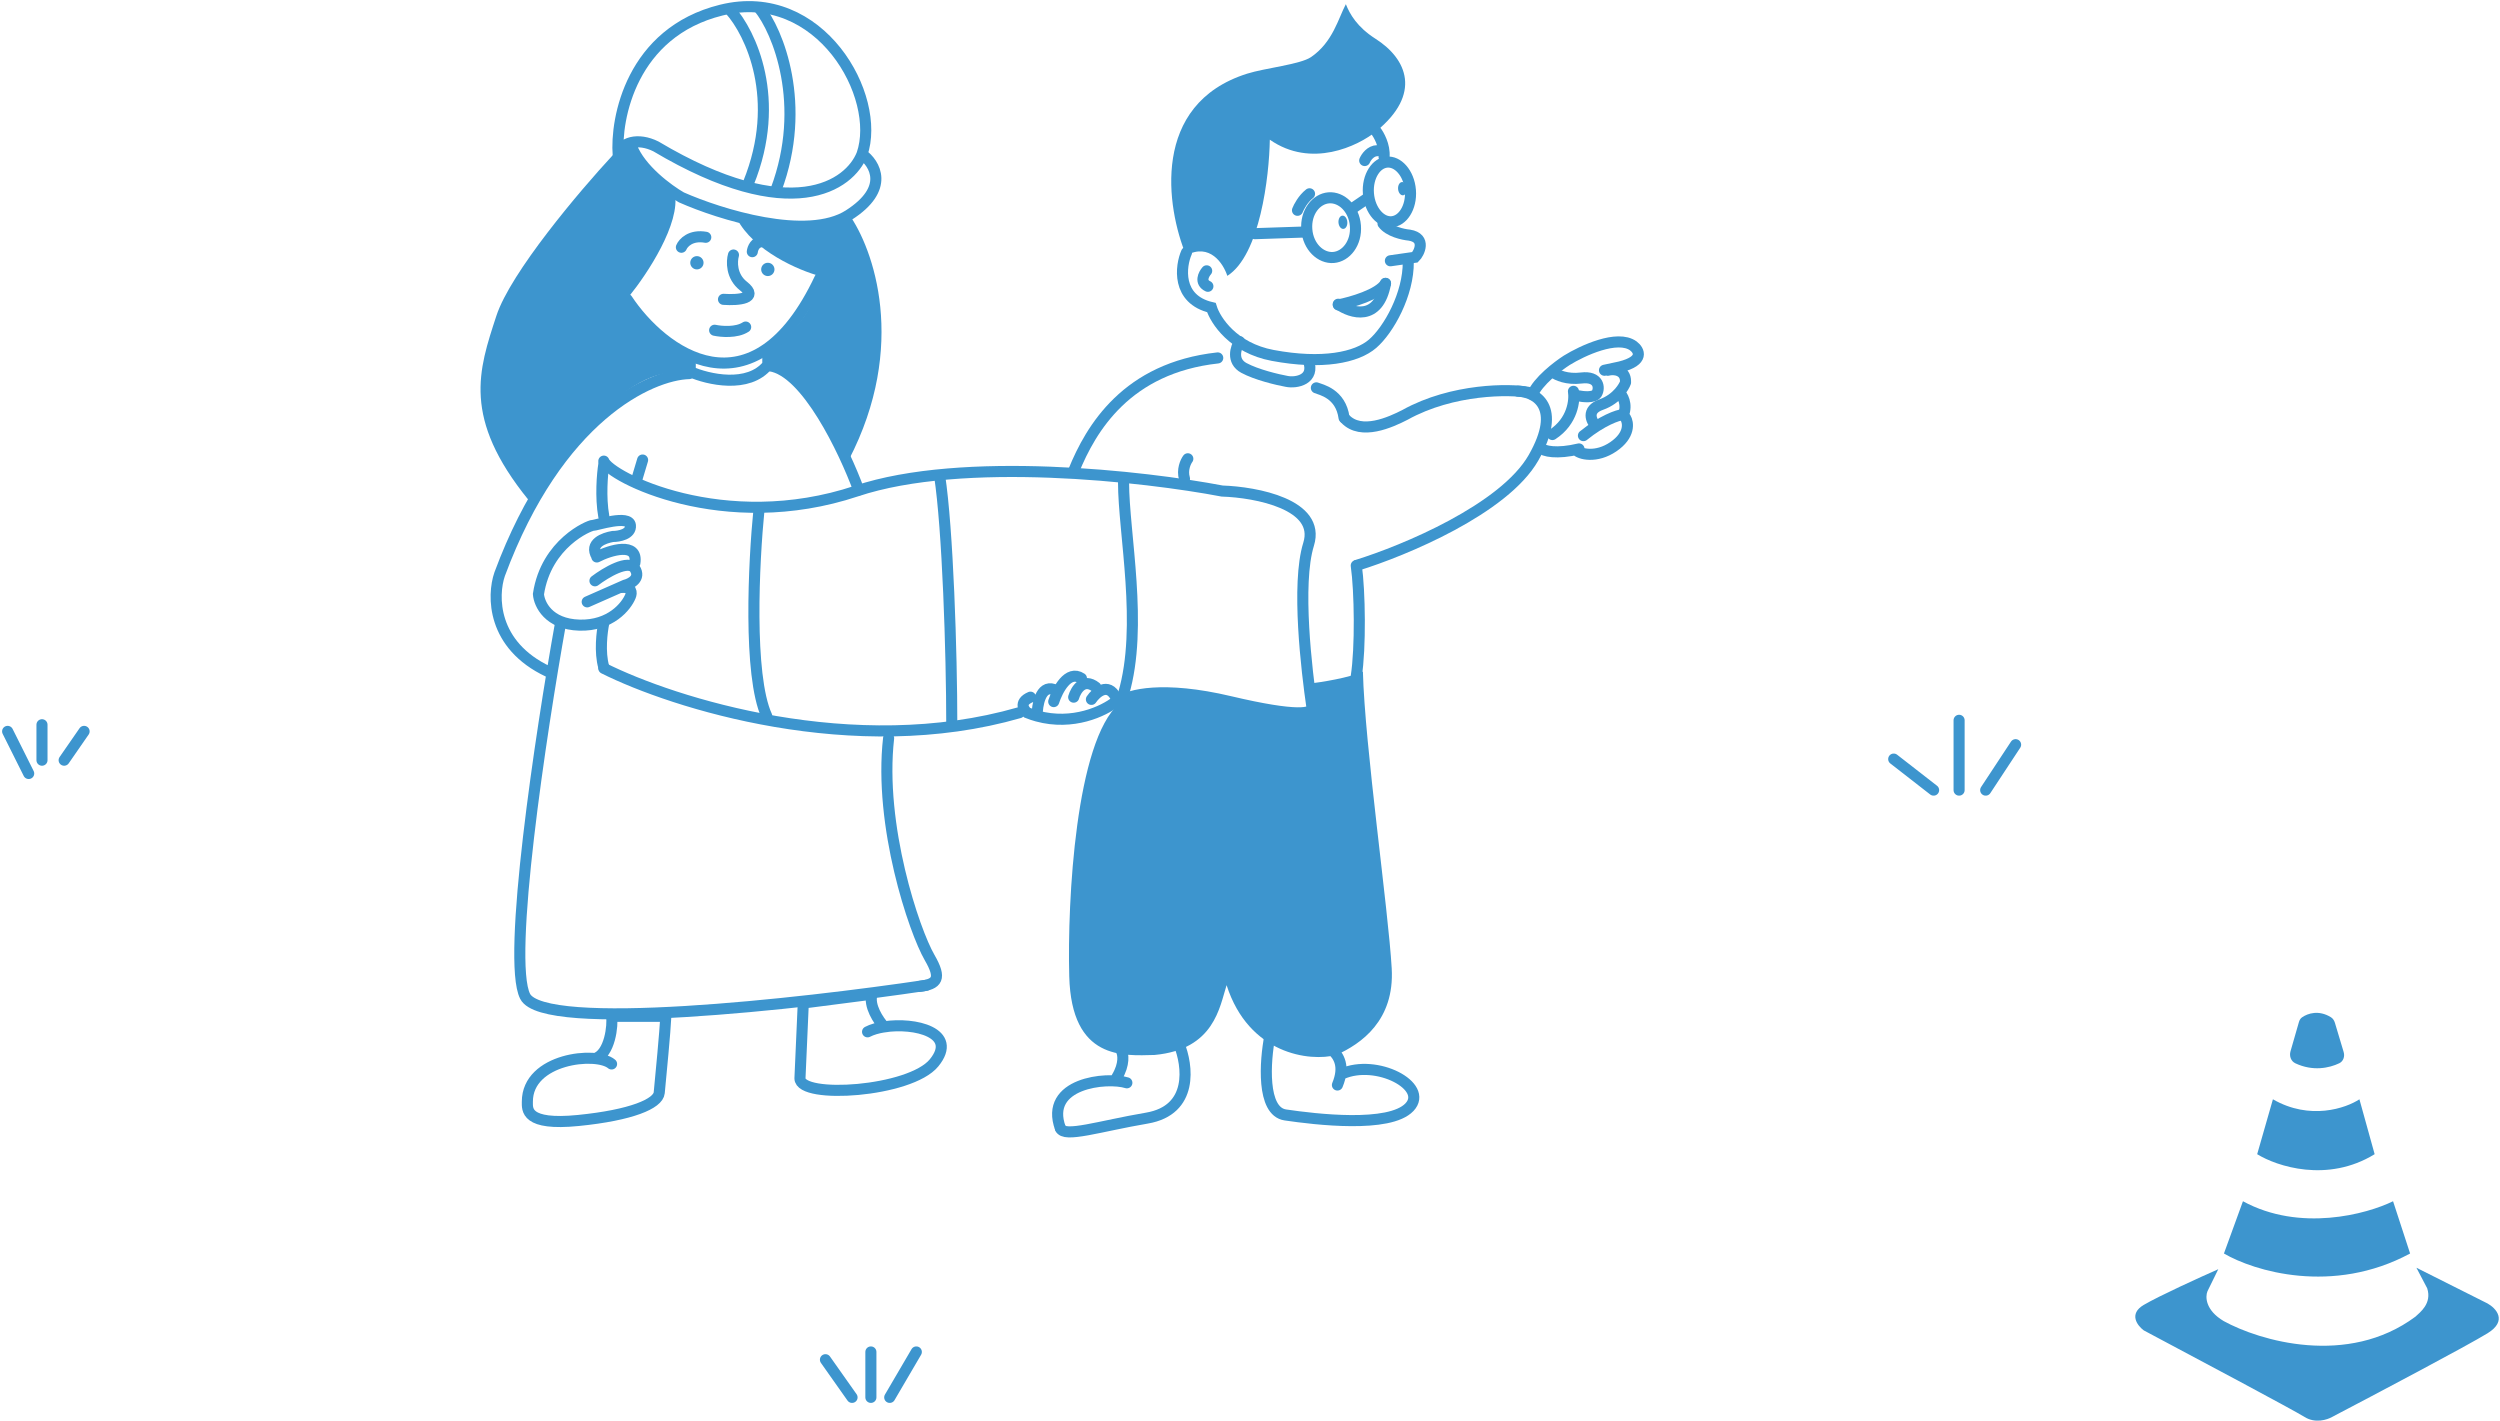 <svg width="1128" height="641" viewBox="0 0 1128 641" fill="none" xmlns="http://www.w3.org/2000/svg">
<path d="M276.443 70.061C282.443 62.461 286.61 66.894 287.943 70.061C291.143 75.261 300.276 83.561 304.443 87.061C307.243 100.661 291.943 123.728 283.943 133.561C283.943 145.561 301.61 156.894 310.443 161.061V169.061C286.843 161.061 252.61 203.394 238.443 225.561C208.443 188.561 215.943 167.061 223.943 142.561C230.343 122.961 261.61 86.061 276.443 70.061Z" fill="#3D95CE"/>
<path d="M382.943 96.561C372.543 106.161 344.943 101.894 332.443 98.561C340.043 113.361 360.61 122.061 369.943 124.561C368.743 139.761 354.443 153.561 347.443 158.561V166.561C362.243 166.161 377.277 193.728 382.943 207.561C409.743 155.961 394.11 112.061 382.943 96.561Z" fill="#3D95CE"/>
<path d="M388.943 69.561C397.943 43.561 370.065 -6.457 325.443 4.561C284.943 14.561 277.61 53.561 278.943 70.061C280.143 64.061 287.943 62.061 295.943 66.061C357.143 102.461 383.443 83.561 388.943 69.561ZM388.943 69.561C394.776 73.728 401.743 85.061 382.943 97.061C364.143 109.061 324.776 96.728 307.443 89.061C301.6 85.728 288.919 76.461 284.943 66.061" stroke="#3D95CE" stroke-width="5" stroke-linecap="round"/>
<path d="M329.443 4.561C338.592 14.788 353.058 44.705 337.729 82.561" stroke="#3D95CE" stroke-width="5" stroke-linecap="round"/>
<path d="M342.443 3.561C350.982 13.899 364.484 47.294 350.177 85.561" stroke="#3D95CE" stroke-width="5" stroke-linecap="round"/>
<path d="M282.943 135.061C298.61 158.728 339.543 189.961 369.943 125.561" stroke="#3D95CE" stroke-width="5" stroke-linecap="round"/>
<circle cx="314.443" cy="118.561" r="3" fill="#3D95CE"/>
<circle cx="346.443" cy="121.561" r="3" fill="#3D95CE"/>
<path d="M307.443 111.561C308.277 109.561 311.643 105.861 318.443 107.061" stroke="#3D95CE" stroke-width="5" stroke-linecap="round"/>
<path d="M339.443 113.561C339.61 112.061 340.743 109.061 343.943 109.061" stroke="#3D95CE" stroke-width="5" stroke-linecap="round"/>
<path d="M322.443 149.009C325.391 149.653 332.317 150.265 336.443 147.561" stroke="#3D95CE" stroke-width="5" stroke-linecap="round"/>
<path d="M330.943 115.061C330.11 117.894 329.843 124.661 335.443 129.061C342.443 134.561 333.443 135.561 326.443 135.061" stroke="#3D95CE" stroke-width="5" stroke-linecap="round"/>
<path d="M311.443 161.612V167.715C319.443 171.203 337.643 175.475 346.443 164.664V158.561" stroke="#3D95CE" stroke-width="5" stroke-linecap="round"/>
<path d="M310.943 168.561C293.443 169.061 251.843 187.861 225.443 259.061C222.11 268.728 221.843 291.061 247.443 303.061M252.943 281.061C244.11 330.394 228.543 433.161 236.943 449.561C245.343 465.961 361.11 453.061 417.943 444.561" stroke="#3D95CE" stroke-width="5" stroke-linecap="round"/>
<path d="M414.943 445.061C422.943 444.061 424.943 441.561 419.443 432.061C412.496 420.061 396.443 372.561 400.943 333.061M387.443 221.061C380.943 203.394 363.843 167.461 347.443 165.061" stroke="#3D95CE" stroke-width="5" stroke-linecap="round"/>
<path d="M268.443 477.612C275.243 475.612 276.61 462.394 275.943 458.561H300.443C300.043 465.761 298.277 484.561 297.443 493.061C296.959 498 284.943 503.161 260.943 505.561C236.943 507.961 237.943 500.561 237.943 497.061C237.943 477.561 269.11 474.228 275.943 480.061" stroke="#3D95CE" stroke-width="5" stroke-linecap="round"/>
<path d="M391.443 465.561C393.44 464.519 396.056 463.764 398.943 463.313M398.943 463.313C412.685 461.169 432.599 465.926 421.443 479.561C410.643 492.761 360.943 496 360.943 486.561L362.443 452.561L393.443 448.561C391.843 453.761 396.443 460.562 398.943 463.313Z" stroke="#3D95CE" stroke-width="5" stroke-linecap="round"/>
<path d="M280.443 265.061C285.243 264.661 285.11 267.561 284.443 269.061C282.61 273.561 275.443 282.461 261.443 282.061C247.443 281.661 243.277 272.561 242.943 268.061C246.443 245.061 265.943 237.061 267.443 237.061C268.943 237.061 283.943 232.061 284.443 237.061C284.843 241.061 279.277 242.061 276.443 242.061C272.61 242.728 265.696 245.061 269.296 251.061M264.943 271.561L281.943 264.061C284.61 263.394 289.243 260.961 286.443 256.561C283.643 252.161 273.277 258.394 268.443 262.061M269.296 251.306C275.129 248.239 288.043 244.299 286.443 254.061" stroke="#3D95CE" stroke-width="5" stroke-linecap="round"/>
<path d="M289.943 207.561L286.943 217.561" stroke="#3D95CE" stroke-width="5" stroke-linecap="round"/>
<path d="M694.943 202C696.443 203.667 702.443 204.961 712.443 202.561M710.943 202.895C712.777 205.062 720.343 206.761 727.943 201.561C735.543 196.361 734.777 190.728 733.443 188.561C733.217 188.141 732.884 187.704 732.443 187.321C734.443 182.33 732.056 178.401 730.613 177.061M719.971 192.061C717.962 189.894 715.643 184.961 722.443 182.561C726.126 181.261 728.801 179.121 730.613 177.061M733.443 172.561C733.061 173.631 732.147 175.317 730.613 177.061M691.443 178.061C693.843 172.061 702.777 165.228 706.943 162.561C713.943 158.228 729.743 150.861 736.943 156.061C739.61 158.061 742.143 162.761 730.943 165.561L723.943 167.061M709.943 176.561C710.61 180.561 709.643 190.061 700.443 196.061M725.443 167.061C728.443 166.228 733.443 167.061 733.443 172.061" stroke="#3D95CE" stroke-width="5" stroke-linecap="round"/>
<path d="M732.443 187.061C729.943 187.228 722.843 189.761 714.443 196.561" stroke="#3D95CE" stroke-width="5" stroke-linecap="round"/>
<path d="M700.943 168.061C702.443 169.228 707.043 171.361 713.443 170.561C721.443 169.561 721.943 175.061 720.443 177.561C719.243 179.561 714.277 179.061 711.943 178.561" stroke="#3D95CE" stroke-width="5" stroke-linecap="round"/>
<path d="M503.443 316.561C498.101 320.835 484.091 327.513 467.943 323.076M464.943 314.561C459.343 316.961 462.277 320.561 463.443 321.561C464.958 322.167 466.46 322.668 467.943 323.076M467.943 323.076C467.943 318.238 469.443 309.061 475.443 311.061M475.443 316.561C477.11 311.394 481.943 302.061 487.943 306.061M484.443 314.561C485.443 311.228 488.843 305.661 494.443 310.061M492.443 315.561C494.61 312.389 499.843 307.749 503.443 314.561" stroke="#3D95CE" stroke-width="5" stroke-linecap="round"/>
<path d="M505.943 474.061C506.777 475.561 507.543 480.061 503.943 486.061M508.443 488.561C499.443 485.728 470.943 488.561 478.443 509.061" stroke="#3D95CE" stroke-width="5" stroke-linecap="round"/>
<path d="M531.943 471C535.943 480.667 538.643 500.9 517.443 504.5C496.243 508.1 479.943 513.5 478.443 509" stroke="#3D95CE" stroke-width="5" stroke-linecap="round"/>
<path d="M572.944 467.561C570.777 478.728 569.144 501.461 579.944 503.061C593.444 505.061 626.944 509.061 635.944 499.561C644.944 490.061 620.944 477.561 605.444 484.561M600.944 473.561C604.11 476.561 606.944 481.061 603.444 489.561" stroke="#3D95CE" stroke-width="5" stroke-linecap="round"/>
<path d="M614.943 303C608.943 305.8 596.11 307.833 590.443 308.5L592.443 319.5C590.843 323.1 577.11 321 570.443 319.5C524.043 309.1 507.443 313.833 504.943 317.5C485.443 334.5 481.533 405.922 482.443 440.5C483.443 478.5 506.943 476.333 520.943 476C547.943 473.5 550.277 454.333 553.443 444.5C563.443 475.7 590.943 479.167 602.943 476C614.11 471 629.273 460.491 627.943 437C626.443 410.5 615.777 336.333 614.943 303Z" fill="#3D95CE"/>
<path d="M535.943 207C534.943 208.333 533.243 212 534.443 216" stroke="#3D95CE" stroke-width="5" stroke-linecap="round"/>
<path d="M484.443 212.5C492.277 193.167 508.443 166 549.443 161.5" stroke="#3D95CE" stroke-width="5" stroke-linecap="round"/>
<path d="M593.943 175C595.943 175.833 604.943 177.5 606.443 188.5" stroke="#3D95CE" stroke-width="5" stroke-linecap="round"/>
<path d="M684.943 176.5C692.777 176.833 705.143 183.3 691.943 206.5C678.743 229.7 633.443 248.5 612.443 255" stroke="#3D95CE" stroke-width="5" stroke-linecap="round"/>
<path d="M611.943 255.181C613.61 266.681 613.943 292.381 611.943 305.181M689.443 177C681.61 175.5 655.543 175.181 633.943 187.181C627.443 190.515 614.143 196.6 606.943 189" stroke="#3D95CE" stroke-width="5" stroke-linecap="round"/>
<path d="M535.202 115.242C545.84 109.429 552.009 118.972 553.764 124.47C568.485 115.152 572.683 79.626 572.942 63.027C591.607 76.077 612.72 65.939 620.943 59.239C641.558 42.444 634.964 26.614 620.621 17.488C612.276 12.179 609.005 6.303 607.252 1.882C603.87 8.2 601.42 19.003 591.55 25.75C586.652 29.098 570.882 30.649 562.666 33.252C519.168 47.029 526.232 93.652 535.202 115.242Z" fill="#3D95CE"/>
<path d="M535.366 113.884C532.68 119.96 530.691 135.067 546.577 138.769C548.367 144.574 556.414 157.022 574.271 160.37C596.592 164.555 612.083 161.351 619.335 155.08C626.587 148.808 635.565 132.738 635.412 118.131" stroke="#3D95CE" stroke-width="5" stroke-linecap="round"/>
<path d="M627.34 117.661L638.445 116.074C640.3 114.27 643.748 107.366 635.911 106.09C633.062 105.841 626.697 104.448 624.019 100.87" stroke="#3D95CE" stroke-width="5" stroke-linecap="round"/>
<path d="M620.715 59C622.144 60.81 624.899 65.692 624.485 70.74" stroke="#3D95CE" stroke-width="5" stroke-linecap="round"/>
<path d="M585.429 94.887C586.011 93.368 587.912 89.75 590.859 87.437" stroke="#3D95CE" stroke-width="5" stroke-linecap="round"/>
<ellipse cx="605.917" cy="100.292" rx="2" ry="3" transform="rotate(-4.512 605.917 100.292)" fill="#3D95CE"/>
<ellipse cx="632.808" cy="85.13" rx="2" ry="3" transform="rotate(-4.512 632.808 85.13)" fill="#3D95CE"/>
<path d="M611.558 101.853C612.177 109.7 607.33 115.729 601.654 116.177C595.978 116.625 590.245 111.43 589.626 103.584C589.007 95.738 593.854 89.709 599.53 89.261C605.206 88.813 610.939 94.007 611.558 101.853Z" stroke="#3D95CE" stroke-width="5"/>
<path d="M636.376 85.852C636.685 89.769 635.763 93.314 634.142 95.872C632.522 98.429 630.31 99.872 627.967 100.057C625.624 100.242 623.213 99.164 621.212 96.892C619.21 94.62 617.744 91.264 617.435 87.346C617.125 83.429 618.047 79.884 619.668 77.326C621.288 74.769 623.5 73.326 625.843 73.141C628.186 72.956 630.597 74.034 632.598 76.305C634.6 78.578 636.066 81.934 636.376 85.852Z" stroke="#3D95CE" stroke-width="5"/>
<path d="M610.43 93.918L617.094 89.379" stroke="#3D95CE" stroke-width="5" stroke-linecap="round"/>
<path d="M615.756 72.432C616.37 70.966 618.363 68.024 621.424 67.983" stroke="#3D95CE" stroke-width="5" stroke-linecap="round"/>
<path d="M566.198 105.433L588.209 104.699" stroke="#3D95CE" stroke-width="5" stroke-linecap="round"/>
<path d="M544.45 122.196C543.061 123.779 541.226 127.391 545.001 129.174" stroke="#3D95CE" stroke-width="5" stroke-linecap="round"/>
<path d="M603.843 137.571C609.687 136.42 622.13 132.866 625.146 127.865" stroke="#3D95CE" stroke-width="5" stroke-linecap="round"/>
<path d="M603.819 137.27C609.62 141.38 622.006 145.252 625.146 127.865" stroke="#3D95CE" stroke-width="5" stroke-linecap="round"/>
<path d="M559.283 154.128C557.567 156.799 555.554 162.913 561.225 166C566.896 169.086 576.472 171.341 580.551 172.082C584.892 172.967 593.456 171.31 590.365 162.719" stroke="#3D95CE" stroke-width="5" stroke-linecap="round"/>
<path d="M272.443 301.561C303.777 317.228 385.143 343.161 459.943 321.561M505.443 316.561C509.277 313.561 524.543 309.361 554.943 316.561C585.343 323.761 592.777 322.061 591.943 319.061C589.61 302.894 584.843 263.561 590.443 245.561C596.043 227.561 566.777 222.061 551.443 221.561C516.443 214.894 434.443 205.561 386.443 221.561C326.443 241.561 274.943 215.061 272.443 208.061" stroke="#3D95CE" stroke-width="5" stroke-linecap="round"/>
<path d="M272.443 209.561C271.776 213.728 270.843 224.261 272.443 233.061M272.443 281.061C271.61 284.894 270.443 294.261 272.443 301.061" stroke="#3D95CE" stroke-width="5" stroke-linecap="round"/>
<path d="M342.443 230.061C340.11 253.394 337.543 304.661 345.943 323.061M423.943 214.561C427.61 238.561 429.443 294.061 429.443 327.061M506.943 217.561C506.943 240.561 515.943 282.561 506.943 313.061" stroke="#3D95CE" stroke-width="5" stroke-linecap="round"/>
<path d="M3.443 330L12.943 349M18.943 343V327M28.943 343L37.943 330" stroke="#3D95CE" stroke-width="5" stroke-linecap="round"/>
<path d="M372.443 613.5L384.443 630.5M392.943 630.5V610M401.443 630.5L413.443 610" stroke="#3D95CE" stroke-width="5" stroke-linecap="round"/>
<path d="M854.443 342.5L872.443 356.5M883.943 356.5V325M895.943 356.5L909.443 336" stroke="#3D95CE" stroke-width="5" stroke-linecap="round"/>
<path d="M1037.27 461.162L1033.46 474.407C1032.86 476.516 1033.68 478.824 1035.66 479.758C1043.57 483.483 1050.96 481.916 1055.49 479.733C1057.36 478.83 1058.05 476.636 1057.45 474.644L1053.49 461.431C1053.18 460.411 1052.57 459.493 1051.66 458.938C1046.2 455.602 1041.29 457.213 1038.69 459.013C1037.97 459.517 1037.51 460.31 1037.27 461.162Z" fill="#3D95CE"/>
<path d="M1018.44 520.772L1025.54 496C1042.22 505.636 1058.51 500.015 1064.57 496L1071.44 520.772C1050.15 533.863 1027.24 526.226 1018.44 520.772Z" fill="#3D95CE"/>
<path d="M1003.44 565.583L1012.02 542C1037.7 556.02 1067.87 547.842 1079.75 542L1087.44 565.583C1052.44 584.449 1016.86 573.444 1003.44 565.583Z" fill="#3D95CE"/>
<path d="M996.019 582.598L1000.89 572.662C992.553 576.342 974.159 584.718 967.255 588.78C960.352 592.843 964.379 598.127 967.255 600.262C989.455 612.037 1035.05 636.339 1039.83 639.342C1044.61 642.345 1050.08 640.593 1052.22 639.342C1071.77 629.112 1113.16 607.239 1122.36 601.586C1131.57 595.934 1126.2 590.252 1122.36 588.118L1090.28 572L1095.15 581.273C1097.36 588.118 1091.97 592.092 1089.84 594.079C1059.21 616.865 1019.4 604.898 1003.32 596.066C995.002 591.121 994.987 585.027 996.019 582.598Z" fill="#3D95CE"/>
</svg>
